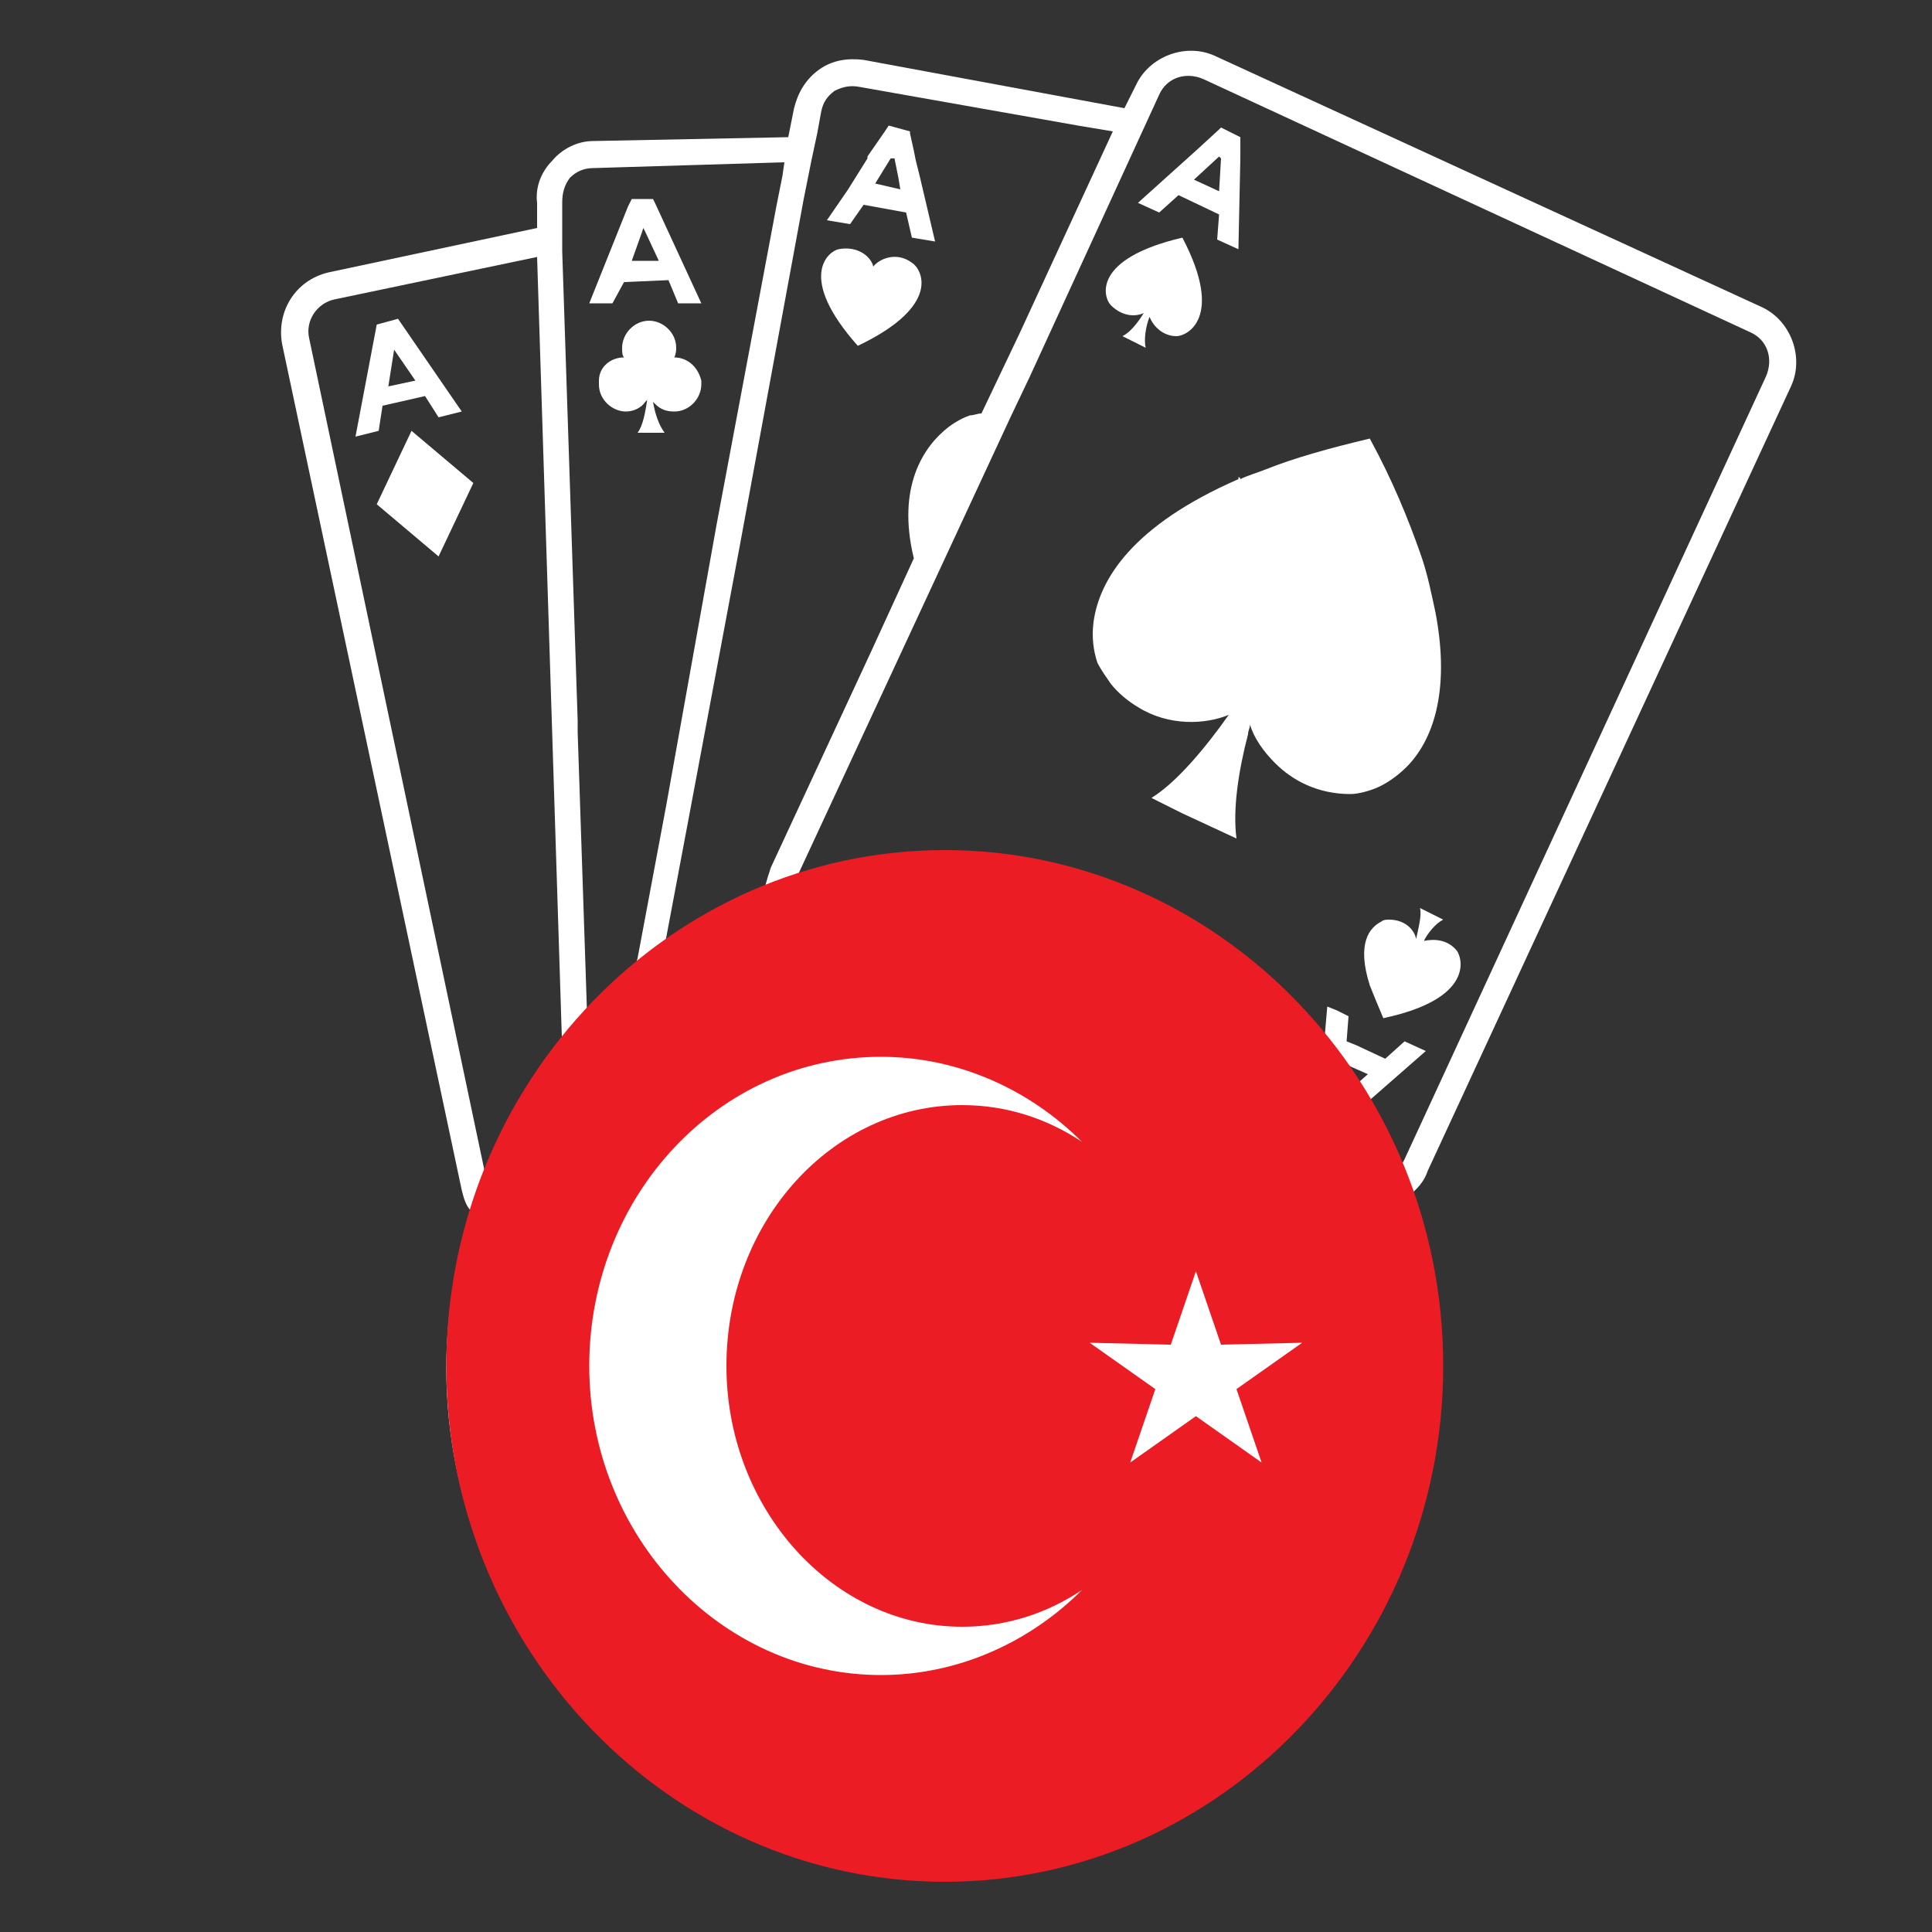 <?xml version="1.0" encoding="UTF-8"?> <!-- Generator: Adobe Illustrator 24.1.2, SVG Export Plug-In . SVG Version: 6.00 Build 0) --> <svg xmlns="http://www.w3.org/2000/svg" xmlns:xlink="http://www.w3.org/1999/xlink" version="1.1" id="Layer_1" x="0px" y="0px" viewBox="0 0 100 100" style="enable-background:new 0 0 100 100;" xml:space="preserve"><rect x="0" y="0" width="100" height="100" fill="#333333" stroke="none"/> <style type="text/css"> .st0{fill:none;} .st1{fill:#FFFFFF;} .st2{fill-rule:evenodd;clip-rule:evenodd;fill:#EC1C24;} .st3{fill-rule:evenodd;clip-rule:evenodd;fill:#FFFFFF;} </style> <g> <g> <path class="st0" d="M63.2,8.2l-0.1-0.1l-1.3,1.2l1.3,0.6L63.2,8.2z"></path> <path class="st0" d="M33,50.5c0-0.3,0-0.7,0-1l1.5-8l2.7-14.4l3.1-16.5l0.2-1.5l0.1-0.7l-9.9,0.3c-0.5,0-0.9,0.2-1.2,0.5 C29.2,9.5,29,10,29,10.4v1.1v1.4l0.8,24.3v0.6l0.5,15C31.2,52,32.1,51.2,33,50.5z M34.9,21.3c-0.4,0-0.8-0.1-1-0.4l-0.1-0.1 c0.1,0.6,0.3,1.2,0.6,1.6H33c0.2-0.4,0.4-1,0.5-1.7l-0.1,0.1c-0.2,0.3-0.6,0.5-1,0.5c-0.8,0-1.4-0.6-1.4-1.4c0-0.1,0-0.2,0-0.2 c0.1-0.7,0.7-1.2,1.3-1.2c-0.1-0.2-0.1-0.3-0.1-0.5c0-0.8,0.6-1.4,1.4-1.4c0.8,0,1.4,0.6,1.4,1.4c0,0.2,0,0.4-0.1,0.5 c0.7,0,1.3,0.5,1.4,1.1c0,0.1,0,0.2,0,0.2C36.3,20.6,35.7,21.3,34.9,21.3z M32,12.4l0.6-1.5l0.2-0.4h1.1l0.1,0.2l0.6,1.3l1.8,3.9 h-1.2l-0.7-1.3l-2.3,0.1l-0.5,1.2h-1.2L32,12.4z"></path> <polygon class="st0" points="33.4,12 33.3,11.8 33.2,12.1 32.6,13.6 34.1,13.5 "></polygon> <path class="st0" d="M70.9,55.6L70,55.2L69.6,55v0.7c0.2,0.2,0.3,0.5,0.5,0.7L70.9,55.6z"></path> <path class="st0" d="M68.5,54.4l0.1-2.3l0.5,0.2l0.6,0.3l-0.1,1.3l0.5,0.2l1.5,0.7l1-0.9l1.1,0.5l-3.2,2.8c0.6,1,1.2,2.1,1.7,3.3 c0.2-0.1,0.3-0.3,0.4-0.5l18.9-40.5c0.4-0.9,0-1.9-0.8-2.3L62.3,4.1c-0.9-0.4-1.9,0-2.3,0.8l-6.7,14.6l-1,2.1l-11,23.9 c-0.1,0.2-0.2,0.5-0.2,0.8c2.4-0.8,5-1.2,7.7-1.2C56.7,45.1,63.8,48.7,68.5,54.4z M75.2,49.2c0.3,0.4,0.9,2.5-3.8,3.5 c-0.3-0.6-0.5-1.2-0.7-1.7c-0.7-2.2,0-3,0.6-3.3c0.2-0.1,0.3-0.1,0.4-0.1c0.8,0,1.3,0.6,1.4,1c0.2-0.6,0.3-1.2,0.2-1.6l0.6,0.3 l0.6,0.3c-0.4,0.2-0.8,0.7-1.1,1.2C74,48.6,74.7,48.6,75.2,49.2z M61.9,7.7L61.9,7.7l1.2-1.1l0.2-0.1l0,0l1,0.5v0.4v0.7l-0.1,4.7 l-1.1-0.5l0.1-1.3l-2.1-1l-1,0.9l-1.2-0.4L61.9,7.7z M61.3,12.3c2.2,4.3,0.2,5.1-0.3,5.1c-0.8,0-1.3-0.5-1.4-1 c-0.1,0.6-0.3,1.2-0.2,1.6l-1.2-0.6c0.4-0.2,0.8-0.7,1.1-1.2c-0.4,0.2-1.2,0.1-1.7-0.5C57.2,15.4,56.6,13.3,61.3,12.3z M56.7,32.1 c0.3-2.2,2-5,7.5-7.4v-0.1c0,0,0,0.1,0.1,0.1c0.4-0.2,0.8-0.3,1.3-0.5c1.5-0.6,3.3-1.1,5.4-1.6c1.1,2.2,2,4.2,2.6,5.9 c0.4,1.1,0.6,2.2,0.8,3.1c0.8,4.2-0.2,6.7-1.5,8c-0.5,0.5-1.1,0.9-1.6,1.1c-0.5,0.2-1,0.3-1.3,0.3c-1.7,0-3-0.7-3.9-1.6 c-0.6-0.6-1.1-1.4-1.3-2c0,0.2-0.1,0.3-0.1,0.5c-0.5,1.9-0.8,3.9-0.6,5.4L61.3,42l-0.2-0.1l-1.6-0.6c1.4-0.8,2.8-2.6,4-4.3 c-1.2,0.5-3,0.5-4.6-0.4c-0.5-0.3-1-0.7-1.4-1.2c-0.2-0.2-0.4-0.6-0.6-1.2C56.7,33.6,56.6,32.9,56.7,32.1z"></path> <path class="st0" d="M27.8,13.2l-10.5,2.3c-0.9,0.2-1.5,1.1-1.3,2l9.2,43.2c1-2.3,2.3-4.5,4-6.4L27.8,13.2z M19.5,16.8l1.1-0.2 l3.4,4.8l-1.2,0.3l-0.7-1.1l-2.2,0.5l-0.2,1.3l-1.2,0.3L19.5,16.8z M22.7,28.8l-3.2-2.7l1.8-3.8l3.2,2.7L22.7,28.8z"></path> <polygon class="st0" points="20.4,18.1 20,19.9 21.4,19.6 "></polygon> <path class="st0" d="M39.7,45.9c0-0.3,0.1-0.6,0.3-1l5.2-11.2l2.2-4.8c-0.9-3.7,0.5-5.8,1.8-6.8c0.4-0.3,0.8-0.5,1.1-0.6 c0.2,0,0.4,0,0.6,0l1-2.1l1-2.1l4.8-10.4l-1.9-0.4l-11.3-2c-0.5-0.1-0.9,0-1.3,0.3c-0.4,0.3-0.6,0.6-0.7,1.1l-0.2,1.2L42,8.5 L41.9,9l-0.3,1.5l-3.3,17.8l-2.7,14.4l-1.2,6.8c1.7-1.1,3.4-2,5.3-2.8C39.7,46.5,39.7,46.2,39.7,45.9z M43.9,9.8l1-1.6V8.1 l0.9-1.3L46,6.5l1.1,0.2v0.1l0.2,0.9l0.1,0.5L47.6,9l0.8,3.4l-1.2-0.2l-0.3-1.3l-2.2-0.4L44,11.6l-1.2-0.2L43.9,9.8z M43.5,12.9 c0.9-0.2,1.7,0.4,1.8,0.9c0.2-0.4,1.2-0.8,2-0.2c0.4,0.3,1.5,2.1-2.7,4.3C41.3,14.4,43,13.1,43.5,12.9z"></path> <polygon class="st0" points="46.6,9.3 46.3,8.2 46.2,8.2 45.3,9.5 45.3,9.6 46.7,9.9 "></polygon> <polygon class="st0" points="58.6,68.5 55.9,64.7 55.9,69.3 51.5,70.8 55.9,72.2 55.9,76.8 58.6,73.1 63,74.5 60.2,70.8 63,67 "></polygon> <polygon class="st1" points="19.5,26.1 22.7,28.8 24.5,25 21.3,22.3 "></polygon> <path class="st1" d="M19.8,21l2.2-0.5l0.7,1.1l1.2-0.3l-3.3-4.8l-1.1,0.3l-1.1,5.8l1.2-0.3L19.8,21z M20.4,18.1l1.1,1.6L20.1,20 L20.4,18.1z"></path> <path class="st1" d="M32.3,14.6l2.3-0.1l0.5,1.2h1.2l-1.8-3.9l-0.6-1.3l-0.1-0.2h-1.1l-0.2,0.4l-0.6,1.5l-1.4,3.5h1.2L32.3,14.6z M33.2,12.1l0.1-0.3l0.1,0.2l0.7,1.5h-1.4L33.2,12.1z"></path> <path class="st1" d="M34.9,18.5C35,18.3,35,18.1,35,18c0-0.8-0.7-1.4-1.4-1.4c-0.8,0-1.4,0.7-1.4,1.4c0,0.2,0,0.4,0.1,0.5 c-0.7,0-1.3,0.5-1.3,1.2c0,0.1,0,0.2,0,0.2c0,0.8,0.7,1.4,1.4,1.4c0.4,0,0.8-0.2,1-0.5l0.1-0.1c-0.1,0.6-0.2,1.3-0.5,1.7h1.4 c-0.3-0.4-0.5-1-0.6-1.6l0.1,0.1c0.3,0.3,0.6,0.4,1,0.4c0.8,0,1.4-0.7,1.4-1.4c0-0.1,0-0.2,0-0.2C36.1,18.9,35.5,18.5,34.9,18.5z"></path> <path class="st1" d="M44.7,10.6l2.2,0.4l0.3,1.3l1.2,0.2l-0.8-3.4l-0.2-0.8l-0.1-0.5l-0.2-0.9V6.8L46,6.5l-0.2,0.3l-0.9,1.3v0.1 l-1,1.6l-1.1,1.6l1.2,0.2L44.7,10.6z M45.3,9.5l0.8-1.3h0.2l0.2,1l0.1,0.6L45.3,9.5L45.3,9.5z"></path> <path class="st1" d="M47.2,13.6c-0.8-0.6-1.7-0.2-2,0.2c-0.1-0.5-0.8-1.1-1.8-0.9c-0.5,0.1-2.2,1.4,1,5 C48.8,15.8,47.7,13.9,47.2,13.6z"></path> <path class="st1" d="M57.5,35.4c0.4,0.5,0.9,0.9,1.4,1.2c1.6,1,3.5,0.9,4.7,0.4c-1.2,1.7-2.7,3.5-4,4.3L61,42l0.2,0.1l2.8,1.3 c-0.2-1.5,0.1-3.5,0.6-5.4c0-0.2,0.1-0.3,0.1-0.5c0.2,0.7,0.7,1.4,1.3,2c0.9,0.9,2.2,1.6,3.9,1.6c0.3,0,0.8-0.1,1.3-0.3 s1.1-0.6,1.6-1.1c1.3-1.3,2.3-3.8,1.5-8c-0.2-0.9-0.4-2-0.8-3.1c-0.6-1.7-1.4-3.7-2.6-5.9c-2.1,0.5-3.9,1-5.4,1.6 c-0.5,0.2-0.9,0.3-1.3,0.5c0,0,0-0.1-0.1-0.1v0.1c-5.5,2.4-7.2,5.2-7.5,7.4c-0.1,0.8,0,1.5,0.2,2.1C57,34.7,57.3,35.1,57.5,35.4z"></path> <path class="st1" d="M43.8,60.5c-1,0.1-2,0.3-3,0.6L43.8,60.5z"></path> <path class="st1" d="M59.2,16.2c-0.3,0.5-0.7,1-1.1,1.2l1.2,0.6c-0.1-0.4,0-1.1,0.2-1.6c0.2,0.5,0.7,1,1.4,1 c0.5,0,2.5-0.9,0.3-5.1c-4.7,1.1-4.1,3.1-3.7,3.5C58.1,16.4,58.8,16.4,59.2,16.2z"></path> <path class="st1" d="M61,10.1l2.1,1L63,12.4l1.1,0.5l0.1-4.7V7.5V7.1l-1-0.5l0,0l-0.1,0.1l-1.2,1.1l0,0l-3,2.7L60,11L61,10.1z M63.1,8.1l0.1,0.1l-0.1,1.7l-1.3-0.6L63.1,8.1z"></path> <path class="st1" d="M74.7,47.6l-0.6-0.3L73.5,47c0.1,0.4-0.1,1.1-0.2,1.6c-0.1-0.5-0.6-1-1.4-1c-0.1,0-0.3,0-0.4,0.1 c-0.6,0.3-1.3,1.1-0.6,3.3c0.2,0.5,0.4,1,0.7,1.7c4.7-1,4.1-3.1,3.8-3.5c-0.5-0.6-1.2-0.6-1.7-0.5C73.9,48.3,74.3,47.8,74.7,47.6z "></path> <path class="st1" d="M73.9,60.6L92.7,20c0.7-1.5,0-3.4-1.5-4.1l-28.3-13c-1.5-0.7-3.4,0-4.1,1.5l-0.6,1.2L44.7,3.1 c-0.8-0.1-1.6,0-2.3,0.5s-1.1,1.2-1.3,2l-0.3,1.5L30.7,7.3c-0.8,0-1.6,0.4-2.1,1c-0.6,0.6-0.9,1.4-0.8,2.2v1.3L17,14.1 c-1.7,0.4-2.7,2-2.4,3.7l9.3,43.8c0.1,0.4,0.2,0.8,0.5,1.1c-0.8,2.5-1.3,5.3-1.3,8.1c0,14.2,11.5,25.7,25.7,25.7 S74.5,85,74.5,70.8c0-3.1-0.6-6.1-1.6-8.9C73.3,61.6,73.7,61.2,73.9,60.6z M41.6,10.3l0.3-1.5L42,8.3l0.3-1.4l0.2-1.1 c0.1-0.5,0.3-0.8,0.7-1.1c0.4-0.2,0.8-0.3,1.3-0.2l11.3,2l1.8,0.3l-4.8,10.4l-1,2.1l-1,2.1c-0.2,0-0.4,0.1-0.6,0.1 c-0.3,0.1-0.7,0.3-1.1,0.6c-1.3,1-2.7,3.1-1.8,6.8l-2.2,4.8l-5.2,11.2c-0.1,0.3-0.2,0.6-0.3,1c0,0.3,0,0.6,0,0.8 c-1.9,0.7-3.7,1.6-5.3,2.8l1.3-6.9l2.7-14.4L41.6,10.3z M29.5,9.2c0.3-0.3,0.7-0.5,1.2-0.5l9.9-0.3l-0.1,0.7l-0.3,1.5l-3.1,16.5 l-2.6,14.5l-1.5,8c-0.1,0.3-0.1,0.7,0,1c-0.9,0.7-1.8,1.5-2.6,2.3l-0.5-15v-0.6L29.1,13v-1.4v-1.1C29.1,10,29.2,9.6,29.5,9.2z M16,17.5c-0.2-0.9,0.4-1.8,1.3-2l10.5-2.2l1.3,41c-1.6,1.9-3,4.1-4,6.4L16,17.5z M41.2,83.6c-7.1,0-12.8-5.7-12.8-12.8 c0-2.8,0.9-5.4,2.4-7.5c0.4-0.6,0.9-1.2,1.5-1.7c2.3-2.2,5.5-3.6,8.9-3.6c1.6,0,3.1,0.3,4.4,0.8c0.7,0.3,1.4,0.6,2.1,1 c1.8,1,3.2,2.5,4.3,4.2c-1.8-2.2-4.5-3.5-7.6-3.5c-0.2,0-0.4,0-0.6,0l-3,0.6c-3.9,1.5-6.7,5.2-6.7,9.6c0,5.7,4.6,10.3,10.3,10.3 c3,0,5.7-1.3,7.6-3.3C49.7,81.3,45.7,83.6,41.2,83.6z M63,74.5l-4.4-1.4l-2.7,3.7v-4.6l-4.4-1.4l4.4-1.4v-4.6l2.7,3.7l4.4-1.4 l-2.7,3.7L63,74.5z M69.5,55.7V55l0.4,0.2l0.9,0.4l-0.9,0.8C69.9,56.2,69.7,55.9,69.5,55.7z M72.7,60c-0.1,0.2-0.2,0.4-0.4,0.5 c-0.5-1.1-1.1-2.2-1.7-3.3l3.2-2.8l-1.1-0.5l-1,0.9l-1.5-0.7l-0.5-0.2l0.1-1.3l-0.6-0.3l-0.5-0.2l-0.2,2.3 c-4.7-5.7-11.8-9.3-19.8-9.3c-2.7,0-5.2,0.4-7.7,1.2c0-0.3,0-0.5,0.2-0.8l11.1-23.9l1-2.1L60,4.9c0.4-0.9,1.4-1.2,2.3-0.8 l28.3,13.1c0.9,0.4,1.2,1.4,0.8,2.3L72.7,60z"></path> </g> <g> <path class="st2" d="M48.9,44c14.2,0,25.8,12,25.8,26.7c0,14.7-11.6,26.7-25.8,26.7c-14.2,0-25.8-12-25.8-26.7 C23.1,56,34.7,44,48.9,44L48.9,44z"></path> <path class="st3" d="M45.6,54.7c4,0,7.7,1.7,10.4,4.4c-1.8-1.2-3.9-1.9-6.2-1.9c-6.7,0-12.2,6-12.2,13.5c0,7.4,5.5,13.5,12.2,13.5 c2.3,0,4.4-0.7,6.2-1.9c-2.7,2.7-6.4,4.4-10.4,4.4c-8.3,0-15.1-7.2-15.1-16C30.5,61.9,37.2,54.7,45.6,54.7L45.6,54.7z"></path> <polygon class="st3" points="61.9,65.8 63.2,69.6 67.4,69.5 64,71.9 65.3,75.7 61.9,73.3 58.5,75.7 59.8,71.9 56.4,69.5 60.6,69.6 61.9,65.8 "></polygon> </g> </g> </svg> 